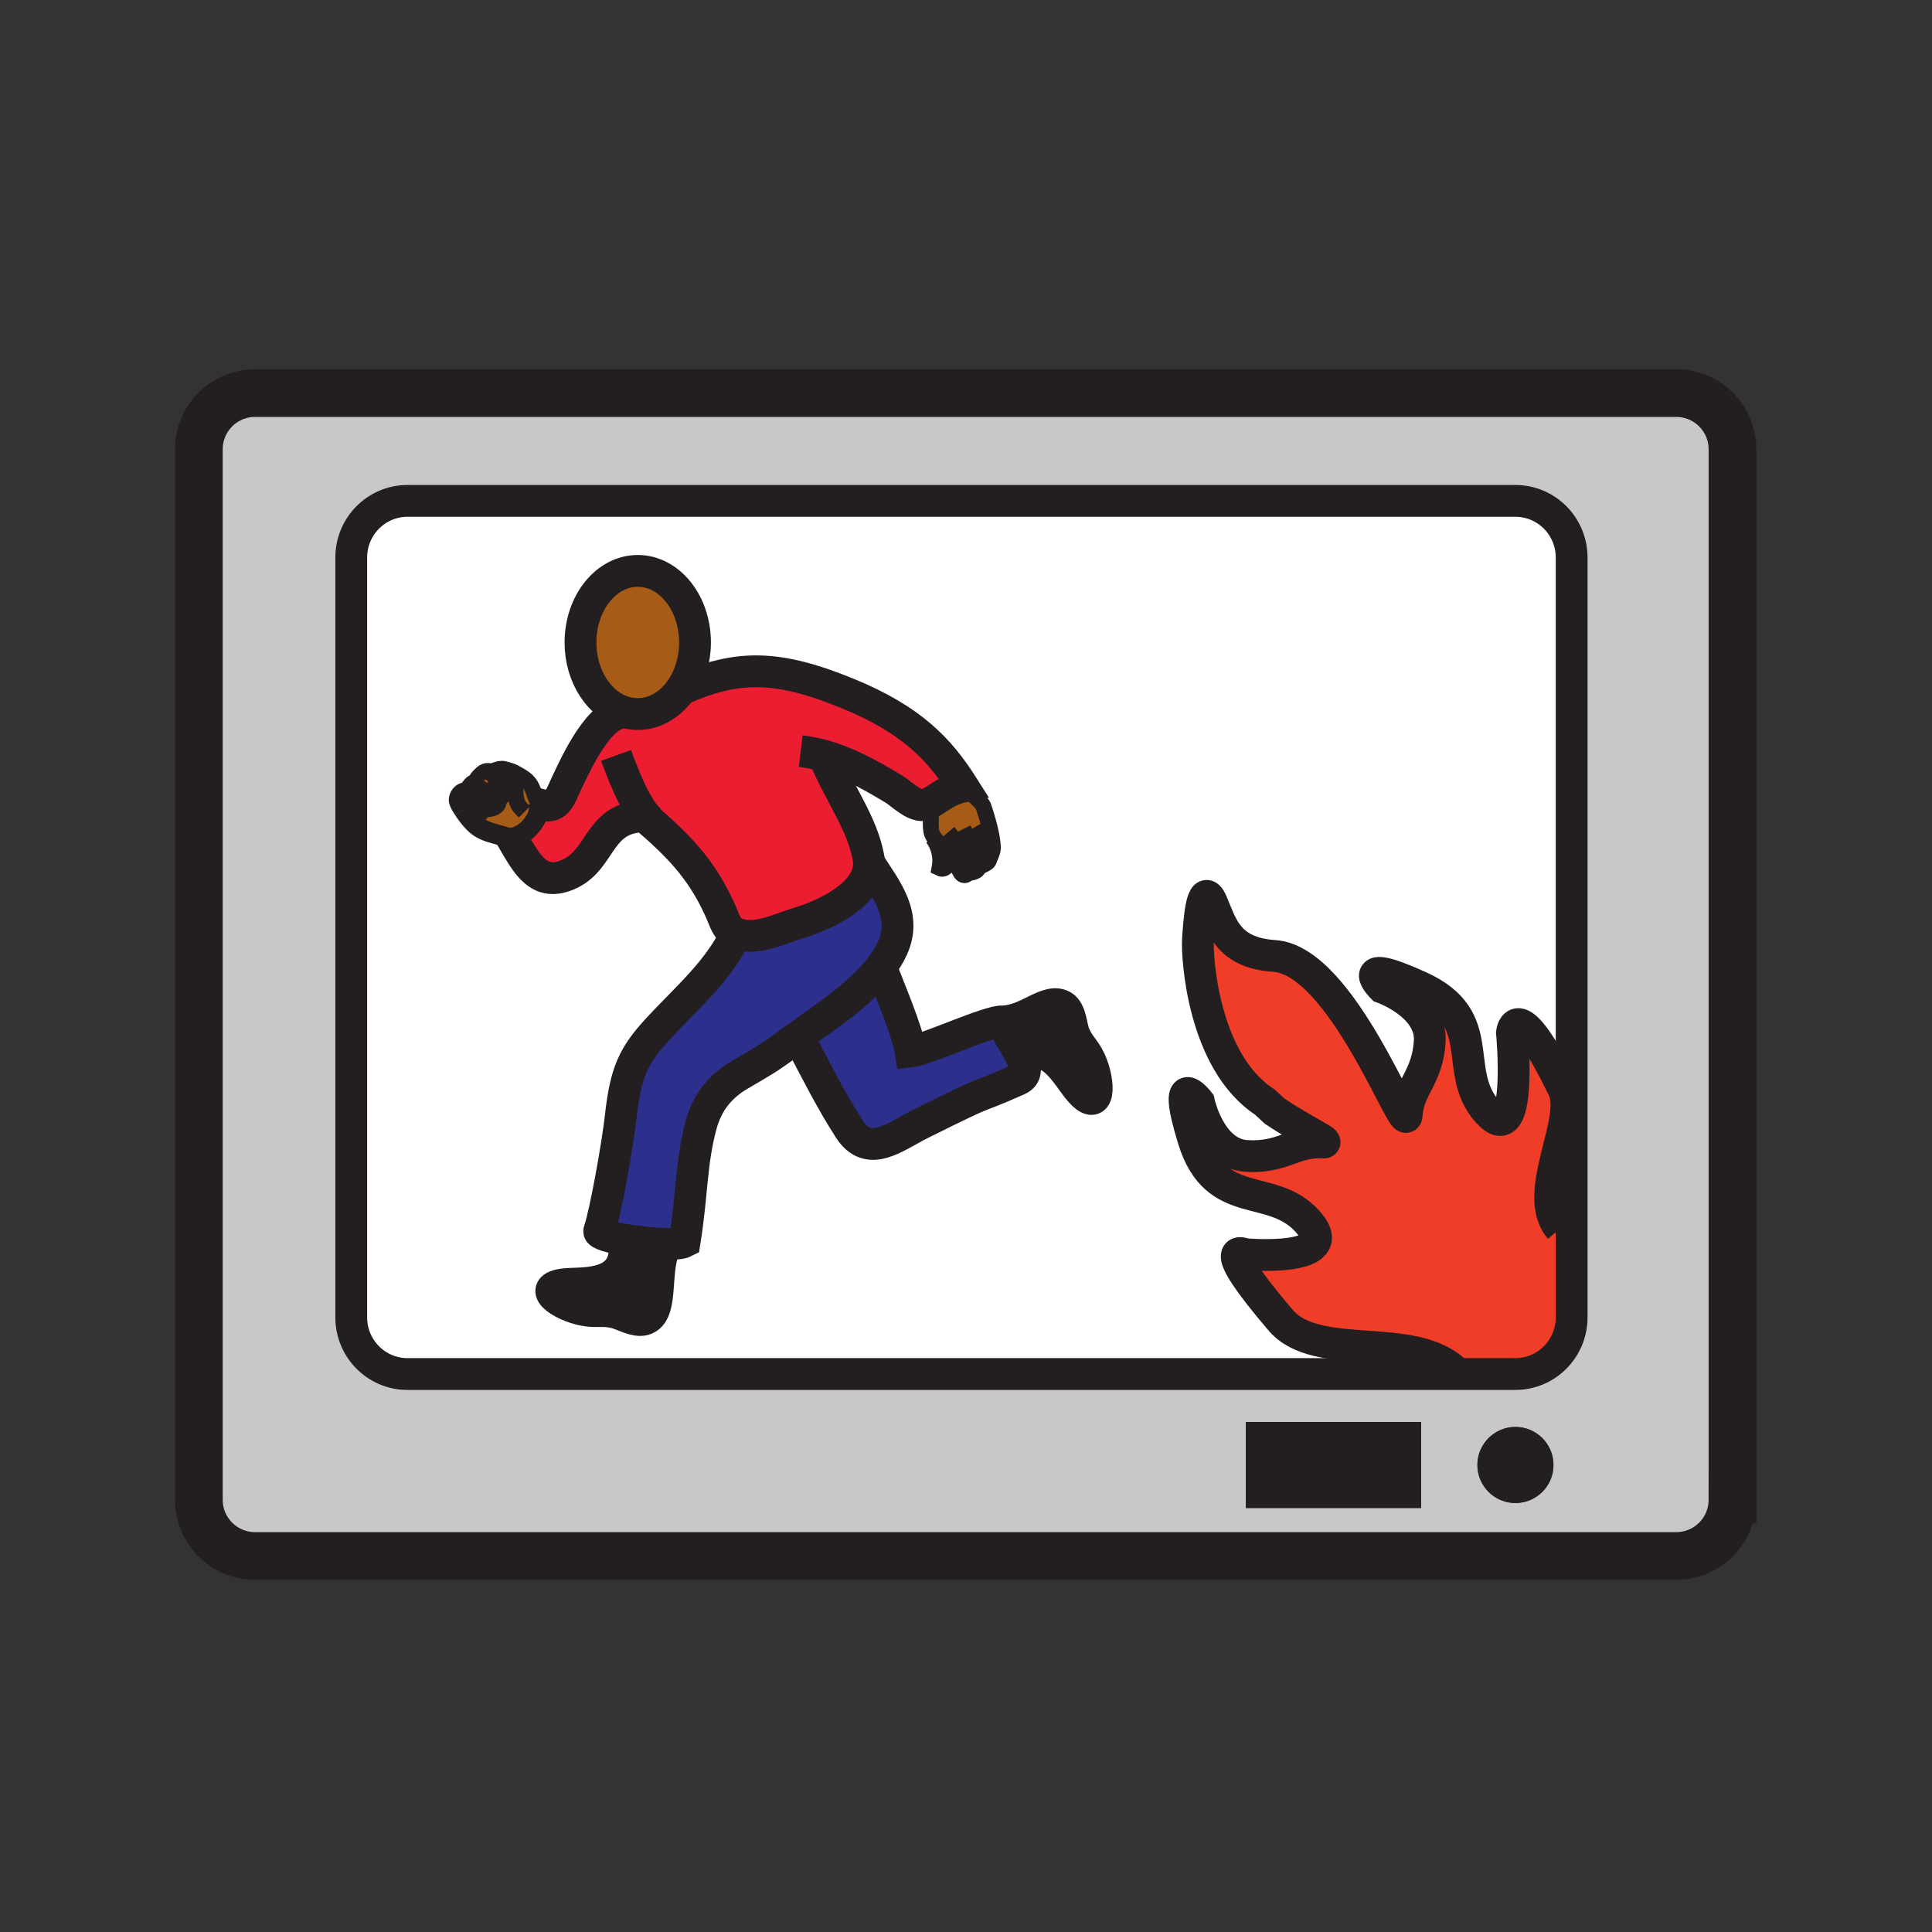 <?xml version="1.0"?><svg xmlns="http://www.w3.org/2000/svg" width="850.394" height="850.394" viewBox="0 0 850.394 850.394" overflow="visible"><rect x="0" y="0" width="850.394" height="850.394" fill="#333333" stroke="none"/><path d="M691.78 245.42v240.94h-2.3c0-2.681-.4-5.091-1.381-7.12-20.54-42.57-22.6-24.79-22.6-24.79s5.02 52.85-10.85 34.78c-15.841-18.061 1.31-40.7-29.601-54.801-30.899-14.12-16.59.25-16.59.25s21.9 7.7 20.85 23.771c-1.029 16.069-9.359 20.01-10.17 32.51-.58 8.83-28.47-68.26-58.25-70.19-20.979-1.37-23.3-14.06-27.58-23.77-4.31-9.69-5.569 9.51-6.02 16.65-.47 7.14 2.03 53.541 29.47 71.47l4.21 3.899c13.261 8.961 25.55 14.2 21.15 13.9-12.49-.8-17.48 6.94-33.54 5.89-16.09-1.04-20.88-23.77-20.88-23.77s-12.41-16.03-2.4 16.43c9.98 32.471 34.65 18.391 50.51 36.471 15.851 18.05-27.81 14.1-27.81 14.1s-15-6.78 15.76 29.13c15.99 18.69 58.51 4.34 77.07 22.9v.729H179.36c-13.68 0-24.76-11.17-24.76-24.95V245.42c0-13.78 11.08-24.95 24.76-24.95h487.65c13.69 0 24.77 11.17 24.77 24.95zM221.8 338.49c-2.13-.6-6.77 1.56-5.67 2.04l-.02.03c-.34-.18-1.84-.87-3.24.38-1.31 1.18-2.97 2.6-2.28 3.65-.56-.24-1.74-.61-2.66.05-1.28.91-2.19 2.68-2.35 3.71l-.69.37c-1.87 0-3.4 2.49-2.86 4.07.32.99 1.18 2.41 1.96 3.6l.01.01c.36.54.7 1.04.98 1.42 1.9 2.63 4.17 5.52 7.15 7.08 3.14 1.66 5.46 1.94 13.29 4.3 6.61 11.32 11.95 21.89 25.64 15.29 13.88-6.71 12.4-24.97 32.61-25.17 14.62 12.63 24.86 22.71 33.19 41.02 2.38 5.21 2.77 8.53 6.81 10.35l-1.15 3.31c-8.36 15.38-21.38 26.35-32.96 38.93-10.94 11.891-14.15 19.17-16.34 38.641-1.39 12.399-6.66 42.069-9.46 50.26-.44 1.29 4.8 2.79 11.55 3.93l-.4 2.15c1.28 18.229-17.35 16.72-25.05 17.25-15.28 1.05-3.12 9.53 7.3 11.5 5.57 1.05 8-.26 13.61 1.08 3.29.79 8.8 4.13 12.67 3.09 9.43-2.54 3.52-24.03 10.17-33.13v-.19c3.58.03 6.43-.24 7.73-.91 3.45-21.58 2.76-35.09 7.35-51.729 2.72-9.84 8.36-16.71 16.77-21.67 10.58-6.23 12.29-6.97 22.3-14.37.46-.34.93-.68 1.4-1.021l3.51 1c6.43 12.4 13.64 26.511 21.17 38.141 8.6 13.28 20.26 3.25 31.74-2.47 34.21-17 19.71-9.141 42.439-19.211 3.54-1.569 3.7-4.47 2.41-7.989l.84-.32c9.851-9.95 18.511 6.46 23.421 12.41 9.739 11.82 9.569-3.01 5.109-12.63-2.38-5.15-4.859-6.351-7.03-11.7-1.26-3.14-1.439-10-4.85-12.1-6.72-4.141-15.8 6.63-26.68 6.63-6.141-.25-33.59 12.51-40.41 13.31-1.46-9.28-9.63-28.1-13.03-37.27 2.05-2.68 3.76-5.45 5.04-8.31 6.43-14.38-2.38-25.23-10.33-37.52-.02-.78-.1-1.59-.26-2.41-2.91-15.21-11.81-26.34-19.75-44.75 9.64 2.67 19.05 7.5 30.92 14.69 3.22 1.95 8.77 7.65 13.02 7.05 1.09-.16 2.13-.55 3.17-1.1.54 6.31-.35 9.21.38 12.89.19.96.7 1.9 1.4 2.85l-.45.33c2.54 3.77 3.5 8.27 2.62 12.8 2.64 1.32 4.59-2.38 5.07-4.88 3.05 4.09 3.98 6.99 4.91 7.64.97.69 2.28.23 2.53-.83l.199.07c.91.13 2.61-.19 3.7-1.04.84-.65.771-1.83.7-2.31.75.96 2.29-.08 3.64-.9.94-.58 1.16-1.41 1.181-2 .63-1.08 1.5-3.23 1.52-4.49.09-6.07-3.96-18.09-4.25-18.65-1.38-2.64-6.55-6.45-8.83-8.5-10.41-16.44-22.69-29.49-50.94-41.04-30.91-12.63-48.27-12.56-72.47-2.04l-.39-.27c3.61-5.45 5.79-12.46 5.79-20.1 0-17.4-11.29-31.5-25.2-31.5-13.92 0-25.21 14.1-25.21 31.5 0 15.08 8.48 27.69 19.8 30.78l-.05.19c-11.12-1.11-21.64 22.12-25.45 30.11-3.73 7.88-4.42 12.44-12.68 10.15a5.36 5.36 0 0 0-.3-1.11l-.12.04c-1.88-3.51-2.01-6.67-4.66-9.25-.34-.34-1.83-1.72-4.81-3.16-.82-.66-2.56-1.33-4.23-1.68-.01-.01-.02-.01-.03-.01-.379-.132-.769-.242-1.179-.362z" fill="#fff"></path><path d="M387.8 425.61c-9.63 12.65-26.52 23.4-38.64 32.2-.47.341-.94.681-1.4 1.021-10.01 7.4-11.72 8.14-22.3 14.37-8.41 4.96-14.05 11.83-16.77 21.67-4.59 16.64-3.9 30.149-7.35 51.729-1.3.67-4.15.94-7.73.91-5.38-.05-12.41-.76-18.3-1.75-6.75-1.14-11.99-2.64-11.55-3.93 2.8-8.19 8.07-37.86 9.46-50.26 2.19-19.471 5.4-26.75 16.34-38.641 11.58-12.58 24.6-23.55 32.96-38.93l1.15-3.31c.75.34 1.63.62 2.66.86 8.13 1.84 17.85-3.09 25.07-5.25 12.61-3.75 31.46-13.01 31.11-26.52 7.95 12.29 16.76 23.14 10.33 37.52-1.28 2.861-2.99 5.631-5.04 8.311z" fill="#2c308c"></path><path d="M441.24 449.57c1.89 5.569 7.229 12.35 9.189 17.71 1.29 3.52 1.13 6.42-2.41 7.989-22.729 10.07-8.229 2.211-42.439 19.211-11.48 5.72-23.14 15.75-31.74 2.47-7.53-11.63-14.74-25.74-21.17-38.141l-3.51-1c12.12-8.8 29.01-19.55 38.64-32.2 3.4 9.17 11.57 27.99 13.03 37.27 6.82-.799 34.27-13.559 40.41-13.309z" fill="#2c308c"></path><path d="M293.61 547.51v.19c-6.65 9.1-.74 30.59-10.17 33.13-3.87 1.04-9.38-2.3-12.67-3.09-5.61-1.34-8.04-.03-13.61-1.08-10.42-1.97-22.58-10.45-7.3-11.5 7.7-.53 26.33.979 25.05-17.25l.4-2.15c5.89.99 12.92 1.7 18.3 1.75zM479.8 466.74c4.46 9.62 4.63 24.45-5.109 12.63-4.91-5.95-13.57-22.36-23.421-12.41l-.84.32c-1.96-5.36-7.3-12.141-9.189-17.71 10.88 0 19.96-10.771 26.68-6.63 3.41 2.1 3.59 8.96 4.85 12.1 2.169 5.35 4.649 6.55 7.029 11.7z" fill="#231f20"></path><path d="M416.77 374.93c.7.81 1.31 1.58 1.86 2.32-.48 2.5-2.43 6.2-5.07 4.88.88-4.53-.08-9.03-2.62-12.8l.45-.33c1.38 1.86 3.51 3.76 5.38 5.93z" fill="#a65c17" class="aac-skin-fill"></path><path d="M429.97 383.09c-1.09.85-2.79 1.17-3.7 1.04l-.199-.07c-.25 1.06-1.561 1.52-2.53.83-.93-.65-1.86-3.55-4.91-7.64-.55-.74-1.16-1.51-1.86-2.32-1.87-2.17-4-4.07-5.38-5.93-.7-.95-1.21-1.89-1.4-2.85-.73-3.68.16-6.58-.38-12.89 3.7-1.91 7.49-5.65 14.32-7.02 2.28 2.05 7.45 5.86 8.83 8.5.29.56 4.34 12.58 4.25 18.65-.02 1.26-.89 3.41-1.52 4.49-.021.59-.24 1.42-1.181 2-1.35.82-2.89 1.86-3.64.9.07.48.14 1.66-.7 2.31zM221.36 345.24c.29.22.6.37.92.48.47.98.6 2.04.13 3.14-1.42 3.28-4.19 2.13-4.89 1.58-.01-.01-.02-.02-.03-.02-.17-.18-.35-.34-.54-.47-1.93-1.38-3.45-3.72-5.6-4.76-.37-.18-.61-.38-.75-.6h-.01c-.69-1.05.97-2.47 2.28-3.65 1.4-1.25 2.9-.56 3.24-.38l.02-.03c.74.33 2.09 1.05 3.37 2.04.37 1.09.98 2.01 1.86 2.67z" fill="#a65c17" class="aac-skin-fill"></path><path d="M216.95 354.79c-2.09.86-3.35.51-4.67-.49-1.09-.82-2.22-2.11-3.88-3.53-1.77-1.31-2.03-2.03-3.49-2.05h-.02l.69-.37c.16-1.03 1.07-2.8 2.35-3.71.92-.66 2.1-.29 2.66-.05h.01c.14.22.38.42.75.6 2.15 1.04 3.67 3.38 5.6 4.76.19.13.37.29.54.47.01 0 .02.01.03.02 1.27 1.26 1.95 3.32-.57 4.35z" fill="#a65c17" class="aac-skin-fill"></path><path d="M216.95 354.79c-2.09.86-3.35.51-4.67-.49-1.09-.82-2.22-2.11-3.88-3.53-1.77-1.31-2.03-2.03-3.49-2.05h-.02l.69-.37c.16-1.03 1.07-2.8 2.35-3.71.92-.66 2.1-.29 2.66-.05h.01c.14.22.38.42.75.6 2.15 1.04 3.67 3.38 5.6 4.76.19.13.37.29.54.47.01 0 .02.01.03.02 1.27 1.26 1.95 3.32-.57 4.35z" fill="#a65c17" class="aac-skin-fill"></path><path d="M221.36 345.24c.29.22.6.37.92.48.47.98.6 2.04.13 3.14-1.42 3.28-4.19 2.13-4.89 1.58-.01-.01-.02-.02-.03-.02-.17-.18-.35-.34-.54-.47-1.93-1.38-3.45-3.72-5.6-4.76-.37-.18-.61-.38-.75-.6h-.01c-.69-1.05.97-2.47 2.28-3.65 1.4-1.25 2.9-.56 3.24-.38l.02-.03c.74.33 2.09 1.05 3.37 2.04.37 1.09.98 2.01 1.86 2.67z" fill="#a65c17" class="aac-skin-fill"></path><path d="M222.41 348.86c.47-1.1.34-2.16-.13-3.14-.56-1.2-1.64-2.28-2.78-3.15-.33-.91-.48-1.95-.48-3.07 0-1.04 1.92-1.08 3.96-.65.01 0 .02 0 .03.01 1.65.53 3.06 1.11 4.23 1.68 2.98 1.44 4.47 2.82 4.81 3.16 2.65 2.58 2.78 5.74 4.66 9.25l.12-.04c.14.36.24.73.3 1.11 1.09 5.88-5.56 13.99-12 14.68.1.17.2.33.29.5-7.83-2.36-10.15-2.64-13.29-4.3-2.98-1.56-5.25-4.45-7.15-7.08a39.4 39.4 0 0 1-.98-1.42c1.07 1.06 4.66 3.54 6.99 2.07 1.47-.92 2.01-2.5 1.29-4.17 1.32 1 2.58 1.35 4.67.49 2.52-1.03 1.84-3.09.57-4.35.7.55 3.47 1.7 4.89-1.58zM305.92 282.79c0 7.64-2.18 14.65-5.79 20.1-4.63 6.97-11.61 11.41-19.41 11.41-1.86 0-3.67-.25-5.41-.73-11.32-3.09-19.8-15.7-19.8-30.78 0-17.4 11.29-31.5 25.21-31.5 13.91 0 25.2 14.1 25.2 31.5z" fill="#a65c17" class="aac-skin-fill"></path><path d="M762.57 197.78v462.35c0 13.67-11.08 24.76-24.761 24.76H112.27c-13.67 0-24.75-11.09-24.75-24.76V197.78c0-13.68 11.08-24.76 24.75-24.76h625.54c13.68 0 24.76 11.08 24.76 24.76zm-70.79 382.07V245.42c0-13.78-11.08-24.95-24.771-24.95H179.36c-13.68 0-24.76 11.17-24.76 24.95v334.43c0 13.78 11.08 24.95 24.76 24.95H667.01c13.69 0 24.77-11.17 24.77-24.95zm-8 64.98c0-9.24-7.5-16.74-16.75-16.74-9.24 0-16.74 7.5-16.74 16.74s7.5 16.74 16.74 16.74c9.25 0 16.75-7.5 16.75-16.74zm-58.24 18.92v-37.84h-77.15v37.84h77.15z" fill="#c8c8c8"></path><path d="M691.78 540.74v39.109c0 13.78-11.08 24.95-24.771 24.95h-26.18v-.729c-18.561-18.561-61.08-4.21-77.07-22.9C533 545.26 548 552.04 548 552.04s43.66 3.95 27.81-14.1c-15.859-18.08-40.529-4-50.51-36.471-10.01-32.46 2.4-16.43 2.4-16.43s4.79 22.729 20.88 23.77c16.06 1.051 21.05-6.689 33.54-5.89 4.399.3-7.89-4.939-21.15-13.9l-4.21-3.899c-27.439-17.93-29.939-64.33-29.47-71.47.45-7.14 1.71-26.34 6.02-16.65 4.28 9.71 6.601 22.4 27.58 23.77 29.78 1.93 57.67 79.02 58.25 70.19.811-12.5 9.141-16.44 10.17-32.51 1.051-16.07-20.85-23.771-20.85-23.771s-14.31-14.37 16.59-.25c30.91 14.101 13.76 36.74 29.601 54.801 15.869 18.069 10.85-34.78 10.85-34.78s2.06-17.78 22.6 24.79c.98 2.029 1.381 4.439 1.381 7.12 0 15.899-14.011 41.3-2.801 54.38h5.099z" fill="#ef3d27"></path><path d="M409.61 353.26c-1.04.55-2.08.94-3.17 1.1-4.25.6-9.8-5.1-13.02-7.05-11.87-7.19-21.28-12.02-30.92-14.69 7.94 18.41 16.84 29.54 19.75 44.75.16.82.24 1.63.26 2.41.35 13.51-18.5 22.77-31.11 26.52-7.22 2.16-16.94 7.09-25.07 5.25-1.03-.24-1.91-.52-2.66-.86-4.04-1.82-4.43-5.14-6.81-10.35-8.33-18.31-18.57-28.39-33.19-41.02-20.21.2-18.73 18.46-32.61 25.17-13.69 6.6-19.03-3.97-25.64-15.29-.09-.17-.19-.33-.29-.5 6.44-.69 13.09-8.8 12-14.68 8.26 2.29 8.95-2.27 12.68-10.15 3.81-7.99 14.33-31.22 25.45-30.11l.05-.19c1.74.48 3.55.73 5.41.73 7.8 0 14.78-4.44 19.41-11.41l.39.27c24.2-10.52 41.56-10.59 72.47 2.04 28.25 11.55 40.53 24.6 50.94 41.04-6.83 1.37-10.62 5.11-14.32 7.02z" fill="#ed1d31"></path><path d="M667.03 628.09c9.25 0 16.75 7.5 16.75 16.74s-7.5 16.74-16.75 16.74c-9.24 0-16.74-7.5-16.74-16.74s7.5-16.74 16.74-16.74zM548.39 625.91h77.15v37.84h-77.15z" fill="#231f20"></path><g fill="none" stroke="#231f20"><path d="M762.57 660.13c0 13.67-11.08 24.76-24.761 24.76H112.27c-13.67 0-24.75-11.09-24.75-24.76V197.78c0-13.68 11.08-24.76 24.75-24.76h625.54c13.681 0 24.761 11.08 24.761 24.76v462.35z" stroke-width="21"></path><path d="M691.78 540.74v39.109c0 13.78-11.08 24.95-24.771 24.95H179.36c-13.68 0-24.76-11.17-24.76-24.95V245.42c0-13.78 11.08-24.95 24.76-24.95h487.65c13.69 0 24.771 11.17 24.771 24.95v295.32z" stroke-width="14"></path><path d="M275.31 313.57c-11.32-3.09-19.8-15.7-19.8-30.78 0-17.4 11.29-31.5 25.21-31.5 13.91 0 25.2 14.1 25.2 31.5 0 7.64-2.18 14.65-5.79 20.1-4.63 6.97-11.61 11.41-19.41 11.41-1.86 0-3.67-.25-5.41-.73zM275.26 313.76c-11.12-1.11-21.64 22.12-25.45 30.11-3.73 7.88-4.42 12.44-12.68 10.15-.47-.12-.96-.28-1.48-.45M224.54 367.7c.2.33.4.67.59 1 .1.17.2.33.29.5 6.61 11.32 11.95 21.89 25.64 15.29 13.88-6.71 12.4-24.97 32.61-25.17h.65" stroke-width="14"></path><path d="M281.37 357.35c.78.67 1.55 1.33 2.3 1.97 14.62 12.63 24.86 22.71 33.19 41.02 2.38 5.21 2.77 8.53 6.81 10.35.75.34 1.63.62 2.66.86 8.13 1.84 17.85-3.09 25.07-5.25 12.61-3.75 31.46-13.01 31.11-26.52-.02-.78-.1-1.59-.26-2.41-2.91-15.21-11.81-26.34-19.75-44.75-.02-.04-.03-.07-.05-.11" stroke-width="14"></path><path d="M300.52 303.16c24.2-10.52 41.56-10.59 72.47 2.04 28.25 11.55 40.53 24.6 50.94 41.04-6.83 1.37-10.62 5.11-14.32 7.02-1.04.55-2.08.94-3.17 1.1-4.25.6-9.8-5.1-13.02-7.05-11.87-7.19-21.28-12.02-30.92-14.69-3.29-.92-6.61-1.58-10.06-2M322.52 414c-8.36 15.38-21.38 26.35-32.96 38.93-10.94 11.891-14.15 19.17-16.34 38.641-1.39 12.399-6.66 42.069-9.46 50.26-.44 1.29 4.8 2.79 11.55 3.93 5.89.99 12.92 1.7 18.3 1.75 3.58.03 6.43-.24 7.73-.91 3.45-21.58 2.76-35.09 7.35-51.729 2.72-9.84 8.36-16.71 16.77-21.67 10.58-6.23 12.29-6.97 22.3-14.37.46-.34.93-.68 1.4-1.021 12.12-8.8 29.01-19.55 38.64-32.2 2.05-2.68 3.76-5.45 5.04-8.31 6.43-14.38-2.38-25.23-10.33-37.52-.01 0-.01-.01-.01-.01" stroke-width="14"></path><path d="M352.67 458.81c6.43 12.4 13.64 26.511 21.17 38.141 8.6 13.28 20.26 3.25 31.74-2.47 34.21-17 19.71-9.141 42.439-19.211 3.54-1.569 3.7-4.47 2.41-7.989-1.96-5.36-7.3-12.141-9.189-17.71-6.141-.25-33.59 12.51-40.41 13.31-1.46-9.28-9.63-28.1-13.03-37.27-.03-.07-.05-.14-.08-.21M441.24 449.57c10.88 0 19.96-10.771 26.68-6.63 3.41 2.1 3.59 8.96 4.85 12.1 2.171 5.35 4.65 6.55 7.03 11.7 4.46 9.62 4.63 24.45-5.109 12.63-4.91-5.95-13.57-22.36-23.421-12.41M293.61 547.7c-6.65 9.1-.74 30.59-10.17 33.13-3.87 1.04-9.38-2.3-12.67-3.09-5.61-1.34-8.04-.03-13.61-1.08-10.42-1.97-22.58-10.45-7.3-11.5 7.7-.53 26.33.979 25.05-17.25M271.18 332.51c2.39 6.62 7.6 20.4 13.12 26.81.92 1.07 1.84 1.93 2.76 2.52" stroke-width="14"></path><path d="M222.98 338.85c-.38-.13-.77-.24-1.18-.36-2.13-.6-6.77 1.56-5.67 2.04.74.33 2.09 1.05 3.37 2.04 1.14.87 2.22 1.95 2.78 3.15.47.98.6 2.04.13 3.14-1.42 3.28-4.19 2.13-4.89 1.58M236.71 352.95c-1.88-3.51-2.01-6.67-4.66-9.25-.34-.34-1.83-1.72-4.81-3.16-1.17-.57-2.58-1.15-4.23-1.68" stroke-width="7"></path><path d="M210.6 344.59c.14.22.38.42.75.6 2.15 1.04 3.67 3.38 5.6 4.76.19.13.37.29.54.47.01 0 .02.01.03.02 1.27 1.26 1.95 3.32-.57 4.35-2.09.86-3.35.51-4.67-.49-1.09-.82-2.22-2.11-3.88-3.53M216.18 340.6s-.02-.02-.07-.04c-.34-.18-1.84-.87-3.24.38-1.31 1.18-2.97 2.6-2.28 3.65" stroke-width="8.735"></path><path d="M210.91 344.74s-.12-.07-.31-.15h-.01c-.56-.24-1.74-.61-2.66.05-1.28.91-2.19 2.68-2.35 3.71" stroke-width="7"></path><path d="M203.99 356.39c-.78-1.19-1.64-2.61-1.96-3.6-.54-1.58.99-4.07 2.86-4.07h.02c1.46.02 1.72.74 3.49 2.05.59.44 1.35.95 2.38 1.52M229.83 370.57c-1.64-.52-3.1-.98-4.41-1.37-7.83-2.36-10.15-2.64-13.29-4.3-2.98-1.56-5.25-4.45-7.15-7.08a39.4 39.4 0 0 1-.98-1.42" stroke-width="8.735"></path><path d="M210.17 351.74c1.06.83 1.74 1.71 2.11 2.56.72 1.67.18 3.25-1.29 4.17-2.33 1.47-5.92-1.01-6.99-2.07l-.01-.01" stroke-width="7"></path><path d="M423.93 346.24c2.28 2.05 7.45 5.86 8.83 8.5.29.56 4.34 12.58 4.25 18.65-.02 1.26-.89 3.41-1.52 4.49-.37.59-.65.87-.7.5-.15-1.16.16-1.45-1.39-7.63-.46-1.87-3.591-7.1-3.591-7.1M430.67 380.77a1.95 1.95 0 0 1-.3-.69c-.58-2.31-.61-3.74-2.83-8.12-1.38-2.74-3.51-7.08-3.51-7.08" stroke-width="7" stroke-miterlimit="10"></path><path d="M435.43 377.18s.08.29.061.7c-.021.59-.24 1.42-1.181 2-1.35.82-2.89 1.86-3.64.9" stroke-width="7" stroke-miterlimit="10"></path><path d="M430.63 380.56s.021.08.04.21v.01c.07.48.14 1.66-.7 2.31-1.09.85-2.79 1.17-3.7 1.04M409.5 352.09c.04.4.08.79.11 1.17.54 6.31-.35 9.21.38 12.89.19.96.7 1.9 1.4 2.85 1.38 1.86 3.51 3.76 5.38 5.93.7.81 1.31 1.58 1.86 2.32 3.05 4.09 3.98 6.99 4.91 7.64.97.69 2.28.23 2.53-.83.06-.24.06-.52-.021-.82-.45-1.86.061-2.16-2.74-7.55-.88-1.71-1.51-4.15-5.93-9.43" stroke-width="7" stroke-miterlimit="10"></path><path d="M224.33 368.76c.27 0 .53-.02.8-.06 6.44-.69 13.09-8.8 12-14.68a5.36 5.36 0 0 0-.3-1.11c-.08-.2-.17-.4-.27-.6" stroke-width="8.735" stroke-miterlimit="10"></path><path d="M410.54 368.76c.14.19.27.38.4.57 2.54 3.77 3.5 8.27 2.62 12.8 2.64 1.32 4.59-2.38 5.07-4.88.02-.12.04-.23.06-.34M227.27 340.56c-.01-.01-.02-.01-.03-.02-.82-.66-2.56-1.33-4.23-1.68-.01-.01-.02-.01-.03-.01-2.04-.43-3.96-.39-3.96.65 0 1.12.15 2.16.48 3.07.37 1.09.98 2.01 1.86 2.67.29.22.6.37.92.48 2.1.73 4.56-.44 4.56 1.53 0 6.85 1.94 8.04 4.01 10.1" stroke-width="7"></path><path d="M640.83 604.07c-18.561-18.561-61.08-4.21-77.07-22.9C533 545.26 548 552.04 548 552.04s43.66 3.95 27.81-14.1c-15.859-18.08-40.529-4-50.51-36.471-10.01-32.46 2.4-16.43 2.4-16.43s4.79 22.729 20.88 23.77c16.06 1.051 21.05-6.689 33.54-5.89 4.399.3-7.89-4.939-21.15-13.9l-4.21-3.899c-27.439-17.93-29.939-64.33-29.47-71.47.45-7.14 1.71-26.34 6.02-16.65 4.28 9.71 6.601 22.4 27.58 23.77 29.78 1.93 57.67 79.02 58.25 70.19.811-12.5 9.141-16.44 10.17-32.51 1.051-16.07-20.85-23.771-20.85-23.771s-14.31-14.37 16.59-.25c30.91 14.101 13.76 36.74 29.601 54.801 15.869 18.069 10.85-34.78 10.85-34.78s2.06-17.78 22.6 24.79c.98 2.029 1.381 4.439 1.381 7.12 0 15.899-14.011 41.3-2.801 54.38" stroke-width="14"></path></g><path fill="none" d="M0 0h850.394v850.394H0z"></path></svg>